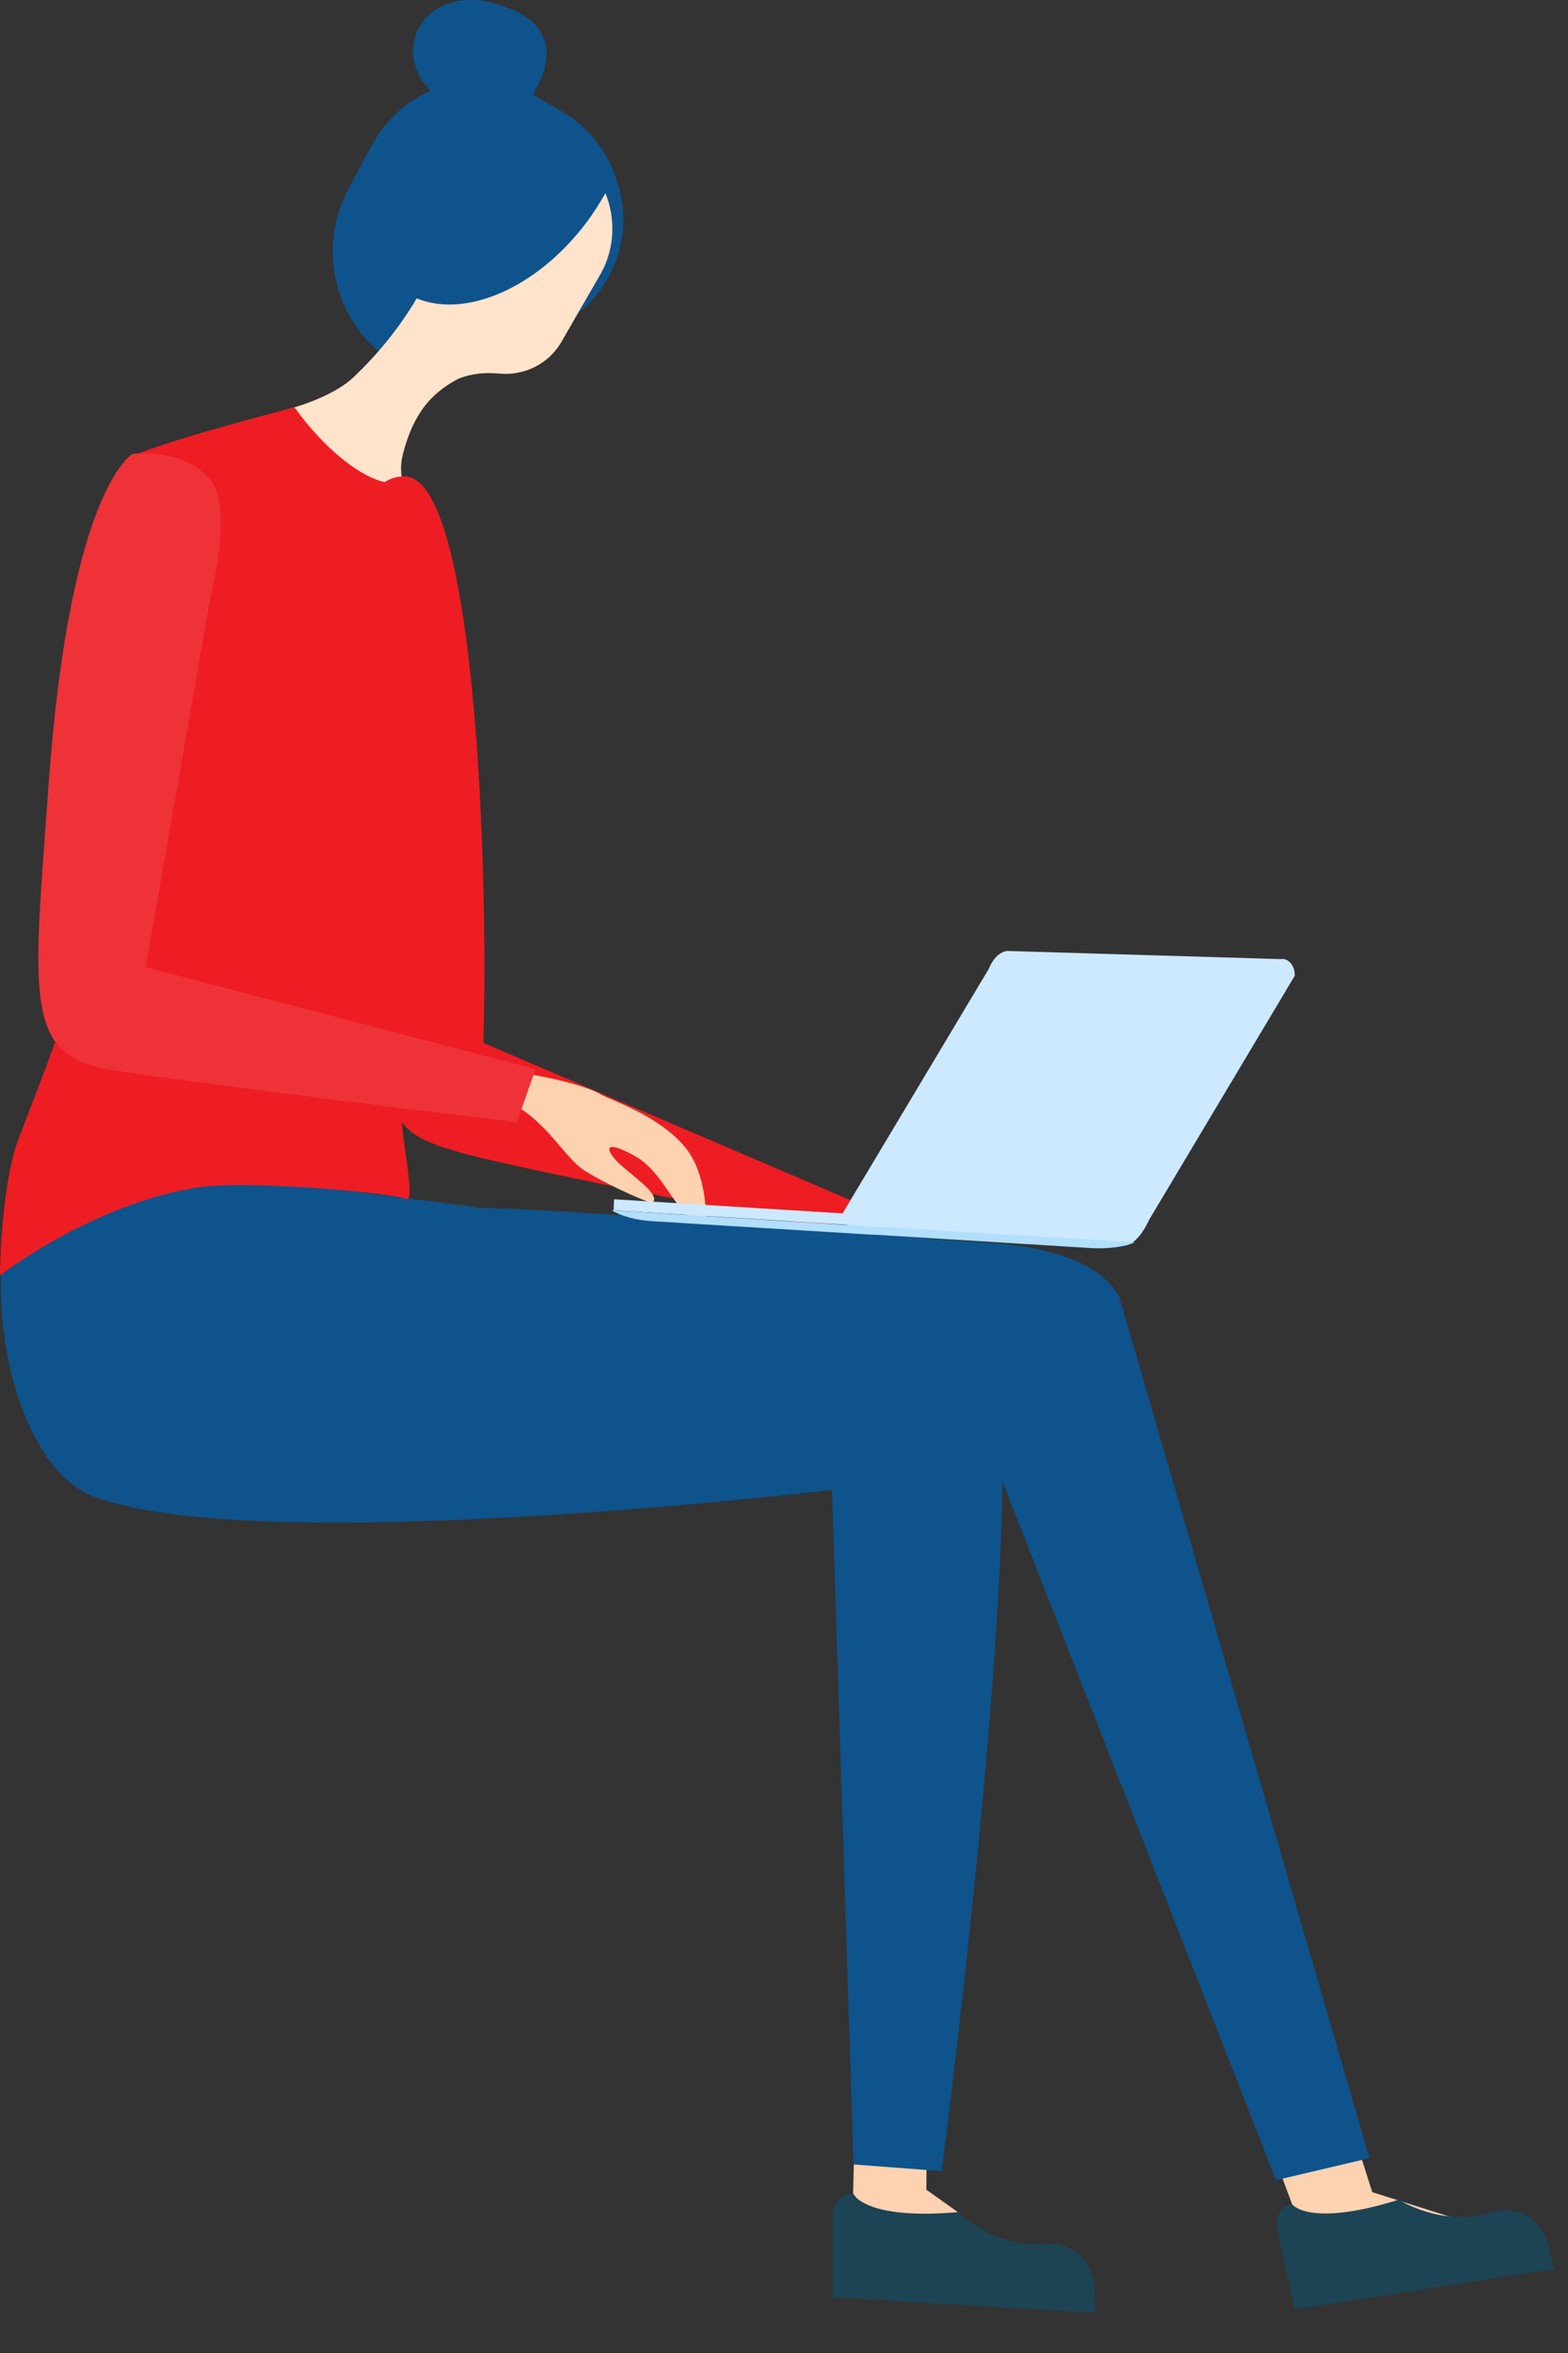 <svg width="34" height="51" viewBox="0 0 34 51" fill="none" xmlns="http://www.w3.org/2000/svg">
<rect x="0" y="0" width="34" height="51" fill="#333333" stroke="none"/>
<path d="M26.267 43.086L28.323 48.592L31.584 48.872L33.257 48.623L29.756 47.514L28.136 42.422L26.267 43.086Z" fill="#FCD2B1"/>
<path d="M13.824 31.377L21.551 31.636L27.669 47.254L29.694 46.777L24.273 28.121C24.273 28.121 23.888 27.094 21.551 26.949C19.287 26.804 10.158 25.974 9.098 26.213C6.595 26.794 14.374 29.22 13.824 31.377Z" fill="#0E538C"/>
<path d="M11.57 7.059C10.853 8.396 8.568 7.867 8.568 7.867C7.291 7.11 6.834 5.42 7.561 4.082L8.049 3.17C8.766 1.832 10.386 1.355 11.664 2.112L12.245 2.454C13.523 3.211 14.136 5.316 12.63 6.716L11.57 7.059Z" fill="#0E538C"/>
<path d="M13.128 4.186C13.004 4.403 12.869 4.621 12.703 4.839C11.633 6.249 10.096 6.903 9.036 6.467C8.631 7.151 8.153 7.711 7.696 8.147C7.187 8.655 6.149 8.894 6.149 8.894C5.401 9.879 5.619 12.876 8.081 13.332C9.556 13.612 9.348 11.943 8.88 10.885C8.662 10.387 8.673 10.107 8.735 9.848C8.974 8.914 9.389 8.5 9.94 8.209C10.251 8.085 10.542 8.074 10.791 8.095C11.352 8.157 11.892 7.898 12.173 7.411L13.035 5.917C13.336 5.368 13.347 4.725 13.128 4.186Z" fill="#FFE3CA"/>
<path d="M18.591 43.779L18.498 47.544L19.183 48.488L21.053 49.784L20.772 47.948L20.087 47.461L20.118 43.51L18.591 43.779Z" fill="#FCD2B1"/>
<path d="M4.456 23.05L5.255 25.415L6.844 25.716L19.703 27.375C19.703 27.375 20.876 27.074 21.51 29.034C22.403 31.824 20.419 47.058 20.419 47.058L18.508 46.913L18.041 32.291C18.041 32.291 5.515 33.794 2.004 32.425C0.654 31.896 -0.249 29.294 0.093 26.753C0.363 24.751 1.745 22.988 1.745 22.988L4.456 23.05Z" fill="#0E538C"/>
<path d="M10.48 22.604C10.594 19.192 10.345 10.325 8.766 10.325C8.61 10.325 8.465 10.367 8.34 10.45C7.852 10.346 7.073 9.786 6.388 8.832H6.377C6.377 8.832 3.812 9.485 2.846 9.89C2.181 10.17 2.088 19.223 2.005 19.7C1.714 21.401 0.924 23.319 0.415 24.647C0.01 25.705 0 27.644 0 27.644C0 27.644 1.911 26.161 4.123 25.767C5.131 25.539 8.558 25.86 8.797 25.985C9.015 26.099 8.745 24.875 8.714 24.315C8.953 24.678 9.503 24.844 10.012 24.989C11.456 25.393 17.791 26.596 17.791 26.596L18.882 26.202L10.48 22.604Z" fill="#EE1D23"/>
<path d="M10.064 23.527C11.747 23.869 12.079 24.999 12.692 25.383C13.315 25.767 14.136 26.088 14.136 26.078C14.395 25.902 13.554 25.393 13.325 25.113C13.097 24.834 13.201 24.75 13.741 25.041C14.26 25.321 14.489 25.902 14.863 26.306C15.184 26.659 15.309 26.399 15.309 26.399C15.309 26.399 15.33 25.445 14.863 24.875C14.302 24.18 13.222 23.838 13.035 23.724C12.702 23.516 11.591 23.257 10.77 23.195C9.846 23.122 8.859 23.288 10.064 23.527Z" fill="#FCD2B1"/>
<path d="M3.157 20.965L4.57 12.908C4.57 12.908 5.047 11.041 4.58 10.429C4.019 9.703 2.877 9.838 2.877 9.838C2.877 9.838 1.506 10.564 1.049 17.076C0.727 21.536 0.509 22.863 2.326 23.174C4.03 23.465 11.207 24.325 11.207 24.325L11.611 23.174L3.157 20.965Z" fill="#EE1D23"/>
<path d="M13.305 26.233L24.563 26.927L24.574 26.689L13.315 25.994L13.305 26.233Z" fill="#CCE9FF"/>
<path d="M18.28 26.284C18.27 26.471 18.394 26.626 18.55 26.637L24.325 26.999C24.48 27.01 24.699 26.906 24.917 26.439L28.074 21.151C28.084 20.912 27.918 20.756 27.762 20.788L21.832 20.611C21.676 20.642 21.541 20.756 21.437 21.005L18.28 26.284Z" fill="#CCE9FF"/>
<path d="M18.965 26.585H18.903L13.263 26.232C13.46 26.357 13.793 26.45 14.177 26.471L18.892 26.761H18.955L23.67 27.052C24.054 27.072 24.397 27.021 24.605 26.927L18.965 26.585Z" fill="#B1DFFC"/>
<path d="M11.03 2.702C11.072 2.712 13.055 0.69 10.698 0.068C8.704 -0.461 7.945 2.256 11.03 2.702Z" fill="#0E538C"/>
<path d="M18.498 47.543C18.498 47.543 18.726 48.124 20.772 47.947C20.772 47.947 21.562 48.725 22.611 48.642C23.66 48.559 23.732 49.524 23.732 49.524L23.743 50.125L18.061 49.793V47.989C18.061 47.74 18.259 47.543 18.498 47.543Z" fill="#1C4454"/>
<path d="M28.012 47.771C28.012 47.771 28.365 48.29 30.328 47.678C30.328 47.678 31.262 48.269 32.27 47.968C33.277 47.657 33.558 48.59 33.558 48.59L33.693 49.181L28.074 50.053L27.69 48.29C27.627 48.051 27.783 47.823 28.012 47.771Z" fill="#1C4454"/>
<path opacity="0.1" d="M3.157 20.963L4.57 12.906C4.57 12.906 5.047 11.039 4.58 10.427C4.019 9.701 2.877 9.836 2.877 9.836C2.877 9.836 1.506 10.562 1.049 17.075C0.727 21.534 0.509 22.861 2.326 23.172C4.03 23.463 11.207 24.323 11.207 24.323L11.611 23.172L3.157 20.963Z" fill="#F7F7F7"/>
</svg>
